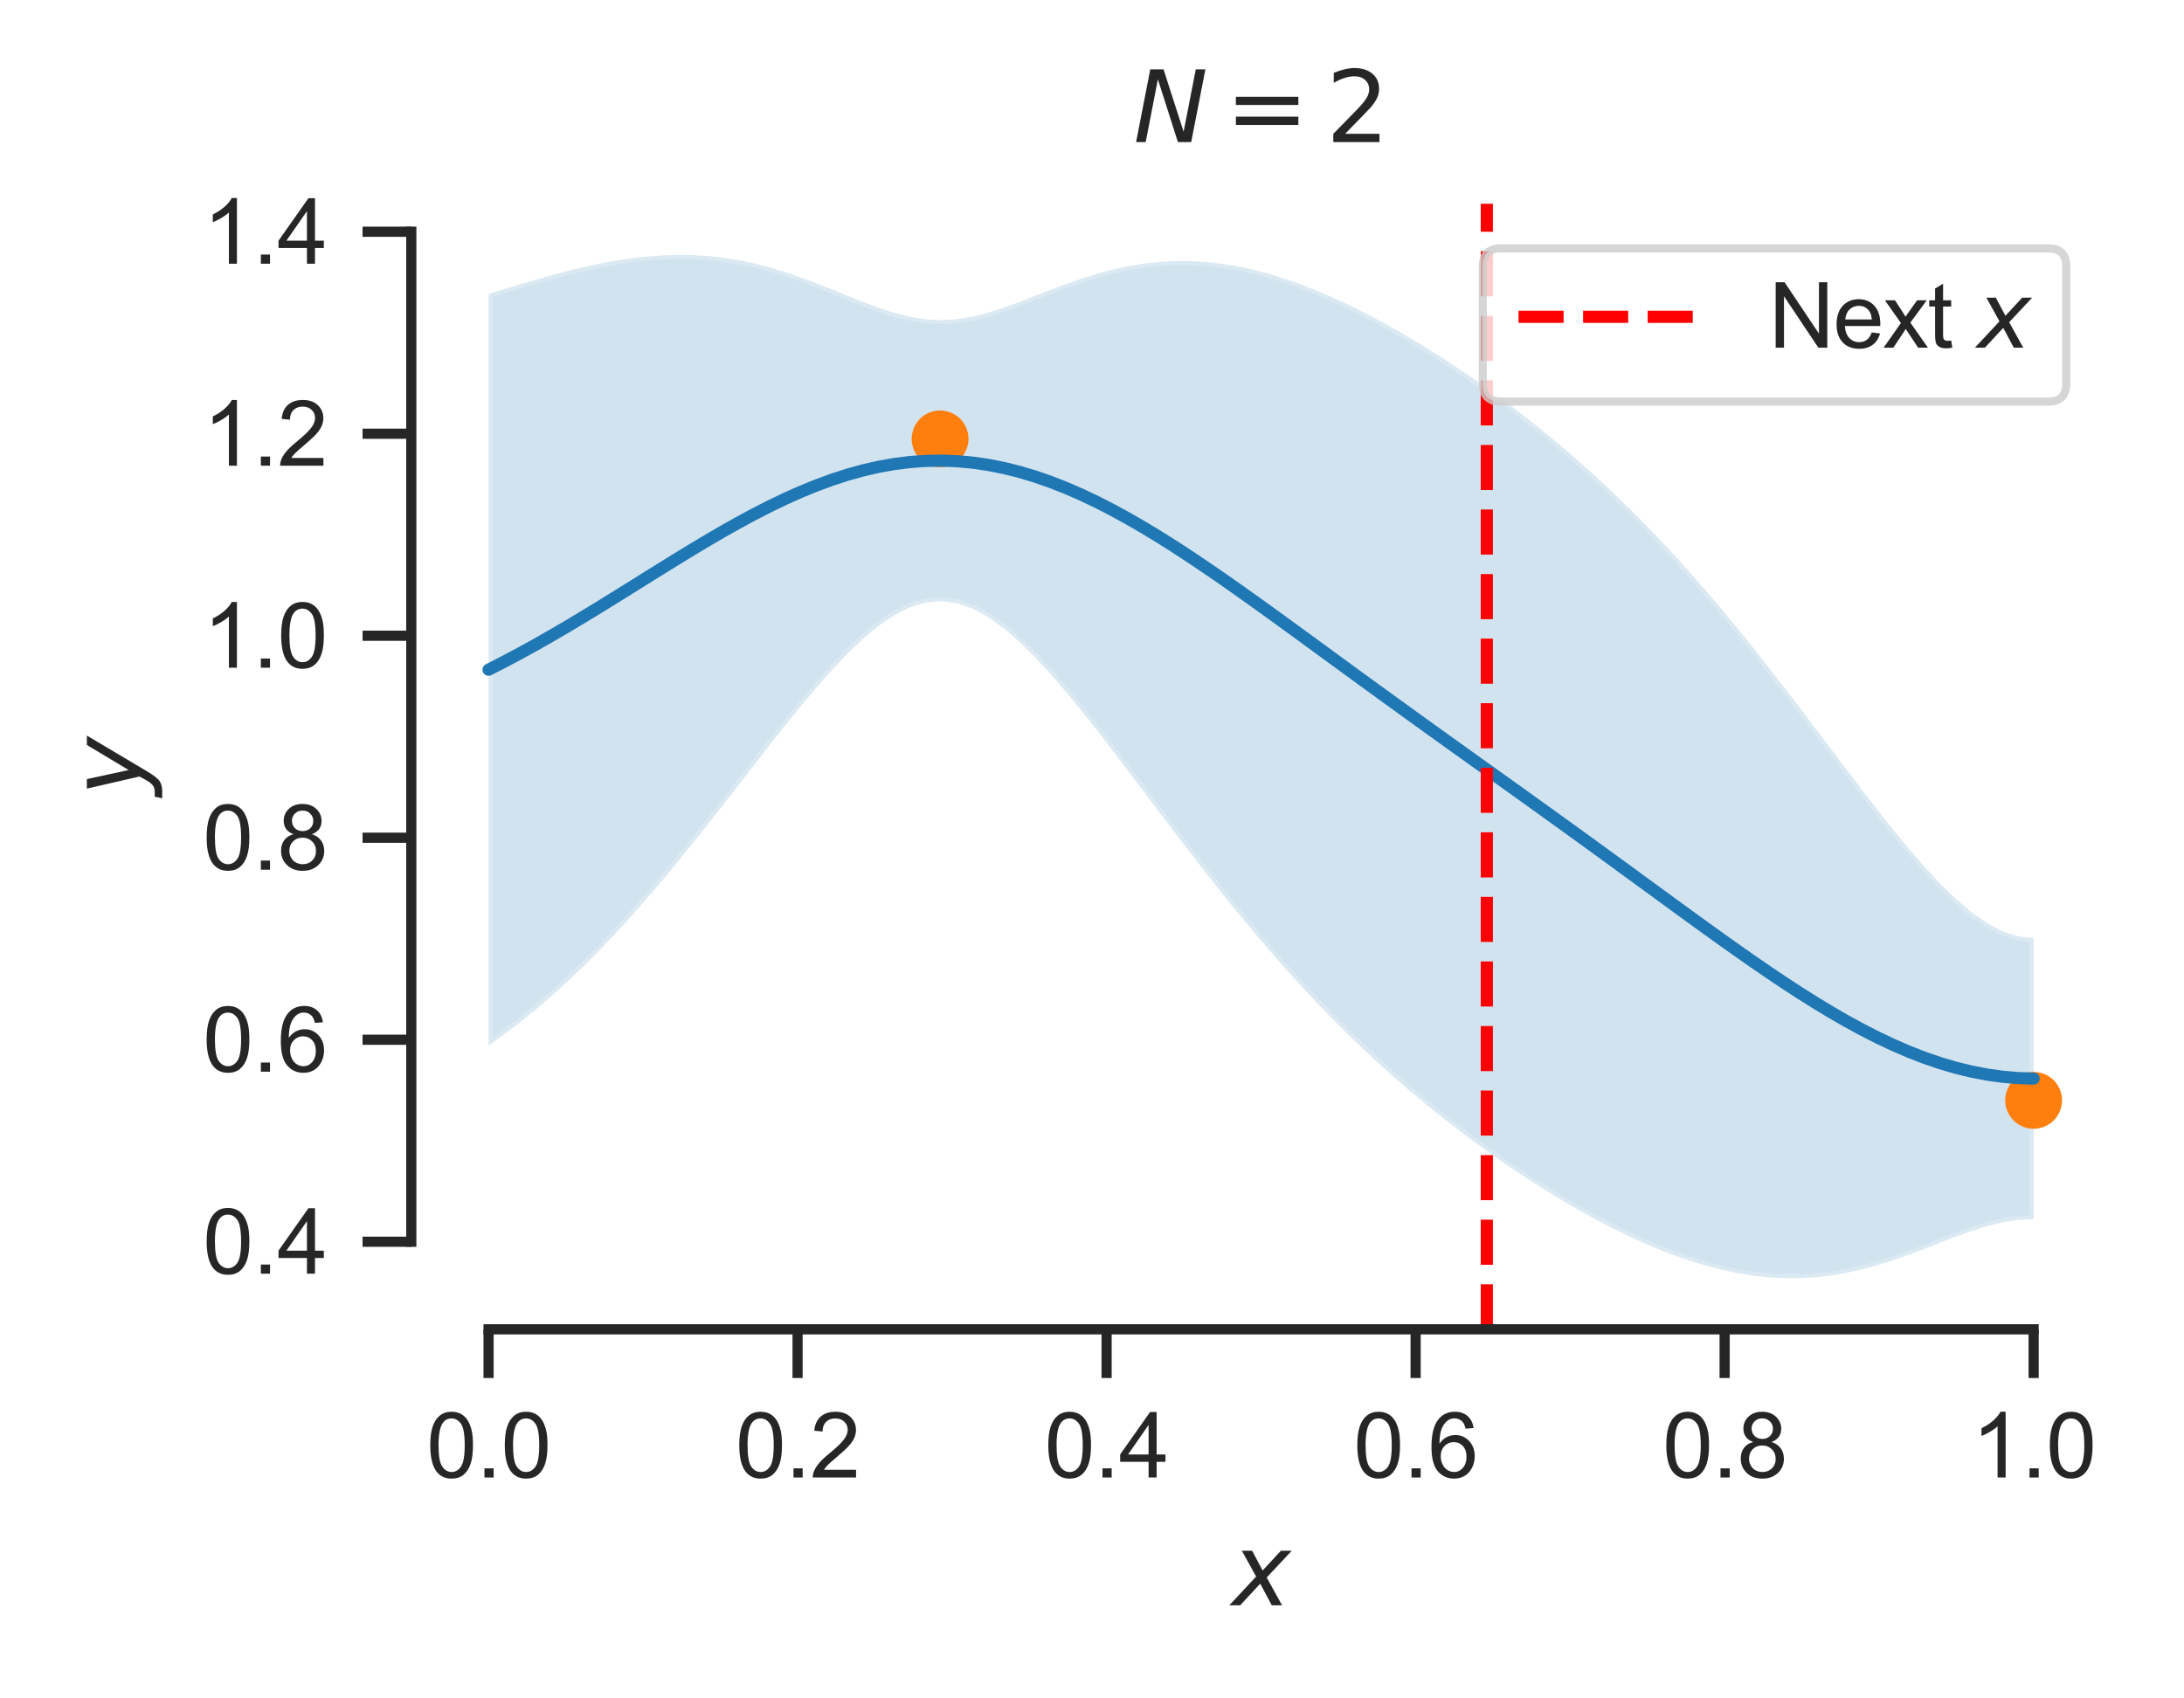 <?xml version="1.0" encoding="utf-8" standalone="no"?>
<!DOCTYPE svg PUBLIC "-//W3C//DTD SVG 1.1//EN"
  "http://www.w3.org/Graphics/SVG/1.1/DTD/svg11.dtd">
<svg xmlns:xlink="http://www.w3.org/1999/xlink" width="215.112pt" height="167.279pt" viewBox="0 0 215.112 167.279" xmlns="http://www.w3.org/2000/svg" version="1.1">
 <defs>
  <style type="text/css">*{stroke-linejoin: round; stroke-linecap: butt}</style>
 </defs>
 <g id="figure_1">
  <g id="patch_1">
   <path d="M 0 167.279 
L 215.112 167.279 
L 215.112 0 
L 0 0 
z
" style="fill: #ffffff"/>
  </g>
  <g id="axes_1">
   <g id="patch_2">
    <path d="M 40.511 130.952 
L 207.911 130.952 
L 207.911 20.072 
L 40.511 20.072 
z
" style="fill: #ffffff"/>
   </g>
   <g id="matplotlib.axis_1">
    <g id="xtick_1">
     <g id="line2d_1">
      <defs>
       <path id="m51136d56fe" d="M 0 0 
L 0 4.8 
" style="stroke: #262626"/>
      </defs>
      <g>
       <use xlink:href="#m51136d56fe" x="48.121" y="130.952" style="fill: #262626; stroke: #262626"/>
      </g>
     </g>
     <g id="text_1">
      <!-- 0.0 -->
      <g style="fill: #262626" transform="translate(42.005 145.55) scale(0.088 -0.088)">
       <defs>
        <path id="ArialMT-30" d="M 266 2259 
Q 266 3072 433 3567 
Q 600 4063 929 4331 
Q 1259 4600 1759 4600 
Q 2128 4600 2406 4451 
Q 2684 4303 2865 4023 
Q 3047 3744 3150 3342 
Q 3253 2941 3253 2259 
Q 3253 1453 3087 958 
Q 2922 463 2592 192 
Q 2263 -78 1759 -78 
Q 1097 -78 719 397 
Q 266 969 266 2259 
z
M 844 2259 
Q 844 1131 1108 757 
Q 1372 384 1759 384 
Q 2147 384 2411 759 
Q 2675 1134 2675 2259 
Q 2675 3391 2411 3762 
Q 2147 4134 1753 4134 
Q 1366 4134 1134 3806 
Q 844 3388 844 2259 
z
" transform="scale(0.016)"/>
        <path id="ArialMT-2e" d="M 581 0 
L 581 641 
L 1222 641 
L 1222 0 
L 581 0 
z
" transform="scale(0.016)"/>
       </defs>
       <use xlink:href="#ArialMT-30"/>
       <use xlink:href="#ArialMT-2e" x="55.615"/>
       <use xlink:href="#ArialMT-30" x="83.398"/>
      </g>
     </g>
    </g>
    <g id="xtick_2">
     <g id="line2d_2">
      <g>
       <use xlink:href="#m51136d56fe" x="78.557" y="130.952" style="fill: #262626; stroke: #262626"/>
      </g>
     </g>
     <g id="text_2">
      <!-- 0.2 -->
      <g style="fill: #262626" transform="translate(72.441 145.55) scale(0.088 -0.088)">
       <defs>
        <path id="ArialMT-32" d="M 3222 541 
L 3222 0 
L 194 0 
Q 188 203 259 391 
Q 375 700 629 1000 
Q 884 1300 1366 1694 
Q 2113 2306 2375 2664 
Q 2638 3022 2638 3341 
Q 2638 3675 2398 3904 
Q 2159 4134 1775 4134 
Q 1369 4134 1125 3890 
Q 881 3647 878 3216 
L 300 3275 
Q 359 3922 746 4261 
Q 1134 4600 1788 4600 
Q 2447 4600 2831 4234 
Q 3216 3869 3216 3328 
Q 3216 3053 3103 2787 
Q 2991 2522 2730 2228 
Q 2469 1934 1863 1422 
Q 1356 997 1212 845 
Q 1069 694 975 541 
L 3222 541 
z
" transform="scale(0.016)"/>
       </defs>
       <use xlink:href="#ArialMT-30"/>
       <use xlink:href="#ArialMT-2e" x="55.615"/>
       <use xlink:href="#ArialMT-32" x="83.398"/>
      </g>
     </g>
    </g>
    <g id="xtick_3">
     <g id="line2d_3">
      <g>
       <use xlink:href="#m51136d56fe" x="108.993" y="130.952" style="fill: #262626; stroke: #262626"/>
      </g>
     </g>
     <g id="text_3">
      <!-- 0.4 -->
      <g style="fill: #262626" transform="translate(102.877 145.55) scale(0.088 -0.088)">
       <defs>
        <path id="ArialMT-34" d="M 2069 0 
L 2069 1097 
L 81 1097 
L 81 1613 
L 2172 4581 
L 2631 4581 
L 2631 1613 
L 3250 1613 
L 3250 1097 
L 2631 1097 
L 2631 0 
L 2069 0 
z
M 2069 1613 
L 2069 3678 
L 634 1613 
L 2069 1613 
z
" transform="scale(0.016)"/>
       </defs>
       <use xlink:href="#ArialMT-30"/>
       <use xlink:href="#ArialMT-2e" x="55.615"/>
       <use xlink:href="#ArialMT-34" x="83.398"/>
      </g>
     </g>
    </g>
    <g id="xtick_4">
     <g id="line2d_4">
      <g>
       <use xlink:href="#m51136d56fe" x="139.43" y="130.952" style="fill: #262626; stroke: #262626"/>
      </g>
     </g>
     <g id="text_4">
      <!-- 0.6 -->
      <g style="fill: #262626" transform="translate(133.314 145.55) scale(0.088 -0.088)">
       <defs>
        <path id="ArialMT-36" d="M 3184 3459 
L 2625 3416 
Q 2550 3747 2413 3897 
Q 2184 4138 1850 4138 
Q 1581 4138 1378 3988 
Q 1113 3794 959 3422 
Q 806 3050 800 2363 
Q 1003 2672 1297 2822 
Q 1591 2972 1913 2972 
Q 2475 2972 2870 2558 
Q 3266 2144 3266 1488 
Q 3266 1056 3080 686 
Q 2894 316 2569 119 
Q 2244 -78 1831 -78 
Q 1128 -78 684 439 
Q 241 956 241 2144 
Q 241 3472 731 4075 
Q 1159 4600 1884 4600 
Q 2425 4600 2770 4297 
Q 3116 3994 3184 3459 
z
M 888 1484 
Q 888 1194 1011 928 
Q 1134 663 1356 523 
Q 1578 384 1822 384 
Q 2178 384 2434 671 
Q 2691 959 2691 1453 
Q 2691 1928 2437 2201 
Q 2184 2475 1800 2475 
Q 1419 2475 1153 2201 
Q 888 1928 888 1484 
z
" transform="scale(0.016)"/>
       </defs>
       <use xlink:href="#ArialMT-30"/>
       <use xlink:href="#ArialMT-2e" x="55.615"/>
       <use xlink:href="#ArialMT-36" x="83.398"/>
      </g>
     </g>
    </g>
    <g id="xtick_5">
     <g id="line2d_5">
      <g>
       <use xlink:href="#m51136d56fe" x="169.866" y="130.952" style="fill: #262626; stroke: #262626"/>
      </g>
     </g>
     <g id="text_5">
      <!-- 0.8 -->
      <g style="fill: #262626" transform="translate(163.75 145.55) scale(0.088 -0.088)">
       <defs>
        <path id="ArialMT-38" d="M 1131 2484 
Q 781 2613 612 2850 
Q 444 3088 444 3419 
Q 444 3919 803 4259 
Q 1163 4600 1759 4600 
Q 2359 4600 2725 4251 
Q 3091 3903 3091 3403 
Q 3091 3084 2923 2848 
Q 2756 2613 2416 2484 
Q 2838 2347 3058 2040 
Q 3278 1734 3278 1309 
Q 3278 722 2862 322 
Q 2447 -78 1769 -78 
Q 1091 -78 675 323 
Q 259 725 259 1325 
Q 259 1772 486 2073 
Q 713 2375 1131 2484 
z
M 1019 3438 
Q 1019 3113 1228 2906 
Q 1438 2700 1772 2700 
Q 2097 2700 2305 2904 
Q 2513 3109 2513 3406 
Q 2513 3716 2298 3927 
Q 2084 4138 1766 4138 
Q 1444 4138 1231 3931 
Q 1019 3725 1019 3438 
z
M 838 1322 
Q 838 1081 952 856 
Q 1066 631 1291 507 
Q 1516 384 1775 384 
Q 2178 384 2440 643 
Q 2703 903 2703 1303 
Q 2703 1709 2433 1975 
Q 2163 2241 1756 2241 
Q 1359 2241 1098 1978 
Q 838 1716 838 1322 
z
" transform="scale(0.016)"/>
       </defs>
       <use xlink:href="#ArialMT-30"/>
       <use xlink:href="#ArialMT-2e" x="55.615"/>
       <use xlink:href="#ArialMT-38" x="83.398"/>
      </g>
     </g>
    </g>
    <g id="xtick_6">
     <g id="line2d_6">
      <g>
       <use xlink:href="#m51136d56fe" x="200.302" y="130.952" style="fill: #262626; stroke: #262626"/>
      </g>
     </g>
     <g id="text_6">
      <!-- 1.0 -->
      <g style="fill: #262626" transform="translate(194.186 145.55) scale(0.088 -0.088)">
       <defs>
        <path id="ArialMT-31" d="M 2384 0 
L 1822 0 
L 1822 3584 
Q 1619 3391 1289 3197 
Q 959 3003 697 2906 
L 697 3450 
Q 1169 3672 1522 3987 
Q 1875 4303 2022 4600 
L 2384 4600 
L 2384 0 
z
" transform="scale(0.016)"/>
       </defs>
       <use xlink:href="#ArialMT-31"/>
       <use xlink:href="#ArialMT-2e" x="55.615"/>
       <use xlink:href="#ArialMT-30" x="83.398"/>
      </g>
     </g>
    </g>
    <g id="text_7">
     <!-- $x$ -->
     <g style="fill: #262626" transform="translate(121.332 158.171) scale(0.096 -0.096)">
      <defs>
       <path id="DejaVuSans-Oblique-78" d="M 3841 3500 
L 2234 1784 
L 3219 0 
L 2559 0 
L 1819 1388 
L 531 0 
L -166 0 
L 1556 1844 
L 641 3500 
L 1300 3500 
L 1972 2234 
L 3144 3500 
L 3841 3500 
z
" transform="scale(0.016)"/>
      </defs>
      <use xlink:href="#DejaVuSans-Oblique-78" transform="translate(0 0.312)"/>
     </g>
    </g>
   </g>
   <g id="matplotlib.axis_2">
    <g id="ytick_1">
     <g id="line2d_7">
      <defs>
       <path id="m11ccc59d5a" d="M 0 0 
L -4.8 0 
" style="stroke: #262626"/>
      </defs>
      <g>
       <use xlink:href="#m11ccc59d5a" x="40.511" y="122.324" style="fill: #262626; stroke: #262626"/>
      </g>
     </g>
     <g id="text_8">
      <!-- 0.4 -->
      <g style="fill: #262626" transform="translate(19.98 125.473) scale(0.088 -0.088)">
       <use xlink:href="#ArialMT-30"/>
       <use xlink:href="#ArialMT-2e" x="55.615"/>
       <use xlink:href="#ArialMT-34" x="83.398"/>
      </g>
     </g>
    </g>
    <g id="ytick_2">
     <g id="line2d_8">
      <g>
       <use xlink:href="#m11ccc59d5a" x="40.511" y="102.425" style="fill: #262626; stroke: #262626"/>
      </g>
     </g>
     <g id="text_9">
      <!-- 0.6 -->
      <g style="fill: #262626" transform="translate(19.98 105.574) scale(0.088 -0.088)">
       <use xlink:href="#ArialMT-30"/>
       <use xlink:href="#ArialMT-2e" x="55.615"/>
       <use xlink:href="#ArialMT-36" x="83.398"/>
      </g>
     </g>
    </g>
    <g id="ytick_3">
     <g id="line2d_9">
      <g>
       <use xlink:href="#m11ccc59d5a" x="40.511" y="82.526" style="fill: #262626; stroke: #262626"/>
      </g>
     </g>
     <g id="text_10">
      <!-- 0.8 -->
      <g style="fill: #262626" transform="translate(19.98 85.675) scale(0.088 -0.088)">
       <use xlink:href="#ArialMT-30"/>
       <use xlink:href="#ArialMT-2e" x="55.615"/>
       <use xlink:href="#ArialMT-38" x="83.398"/>
      </g>
     </g>
    </g>
    <g id="ytick_4">
     <g id="line2d_10">
      <g>
       <use xlink:href="#m11ccc59d5a" x="40.511" y="62.626" style="fill: #262626; stroke: #262626"/>
      </g>
     </g>
     <g id="text_11">
      <!-- 1.0 -->
      <g style="fill: #262626" transform="translate(19.98 65.776) scale(0.088 -0.088)">
       <use xlink:href="#ArialMT-31"/>
       <use xlink:href="#ArialMT-2e" x="55.615"/>
       <use xlink:href="#ArialMT-30" x="83.398"/>
      </g>
     </g>
    </g>
    <g id="ytick_5">
     <g id="line2d_11">
      <g>
       <use xlink:href="#m11ccc59d5a" x="40.511" y="42.727" style="fill: #262626; stroke: #262626"/>
      </g>
     </g>
     <g id="text_12">
      <!-- 1.2 -->
      <g style="fill: #262626" transform="translate(19.98 45.877) scale(0.088 -0.088)">
       <use xlink:href="#ArialMT-31"/>
       <use xlink:href="#ArialMT-2e" x="55.615"/>
       <use xlink:href="#ArialMT-32" x="83.398"/>
      </g>
     </g>
    </g>
    <g id="ytick_6">
     <g id="line2d_12">
      <g>
       <use xlink:href="#m11ccc59d5a" x="40.511" y="22.828" style="fill: #262626; stroke: #262626"/>
      </g>
     </g>
     <g id="text_13">
      <!-- 1.4 -->
      <g style="fill: #262626" transform="translate(19.98 25.978) scale(0.088 -0.088)">
       <use xlink:href="#ArialMT-31"/>
       <use xlink:href="#ArialMT-2e" x="55.615"/>
       <use xlink:href="#ArialMT-34" x="83.398"/>
      </g>
     </g>
    </g>
    <g id="text_14">
     <!-- $y$ -->
     <g style="fill: #262626" transform="translate(13.963 78.391) rotate(-90) scale(0.096 -0.096)">
      <defs>
       <path id="DejaVuSans-Oblique-79" d="M 1588 -325 
Q 1188 -997 936 -1164 
Q 684 -1331 294 -1331 
L -159 -1331 
L -63 -850 
L 269 -850 
Q 509 -850 678 -719 
Q 847 -588 1056 -206 
L 1234 128 
L 459 3500 
L 1069 3500 
L 1650 819 
L 3256 3500 
L 3859 3500 
L 1588 -325 
z
" transform="scale(0.016)"/>
      </defs>
      <use xlink:href="#DejaVuSans-Oblique-79" transform="translate(0 0.312)"/>
     </g>
    </g>
   </g>
   <g id="PolyCollection_1">
    <defs>
     <path id="m30b07a66fc" d="M 48.121 -138.318 
L 48.121 -64.294 
L 49.658 -65.388 
L 51.195 -66.555 
L 52.732 -67.796 
L 54.269 -69.111 
L 55.807 -70.5 
L 57.344 -71.962 
L 58.881 -73.497 
L 60.418 -75.102 
L 61.955 -76.774 
L 63.492 -78.509 
L 65.03 -80.303 
L 66.567 -82.149 
L 68.104 -84.041 
L 69.641 -85.971 
L 71.178 -87.928 
L 72.716 -89.903 
L 74.253 -91.882 
L 75.79 -93.852 
L 77.327 -95.796 
L 78.864 -97.695 
L 80.402 -99.527 
L 81.939 -101.268 
L 83.476 -102.889 
L 85.013 -104.357 
L 86.55 -105.634 
L 88.088 -106.68 
L 89.625 -107.456 
L 91.162 -107.925 
L 92.699 -108.063 
L 94.236 -107.863 
L 95.773 -107.333 
L 97.311 -106.501 
L 98.848 -105.402 
L 100.385 -104.077 
L 101.922 -102.564 
L 103.459 -100.899 
L 104.997 -99.116 
L 106.534 -97.241 
L 108.071 -95.298 
L 109.608 -93.308 
L 111.145 -91.288 
L 112.683 -89.255 
L 114.22 -87.22 
L 115.757 -85.195 
L 117.294 -83.191 
L 118.831 -81.214 
L 120.369 -79.273 
L 121.906 -77.373 
L 123.443 -75.518 
L 124.98 -73.713 
L 126.517 -71.959 
L 128.054 -70.259 
L 129.592 -68.613 
L 131.129 -67.022 
L 132.666 -65.484 
L 134.203 -64.001 
L 135.74 -62.569 
L 137.278 -61.187 
L 138.815 -59.855 
L 140.352 -58.569 
L 141.889 -57.327 
L 143.426 -56.129 
L 144.964 -54.971 
L 146.501 -53.854 
L 148.038 -52.775 
L 149.575 -51.734 
L 151.112 -50.731 
L 152.65 -49.766 
L 154.187 -48.84 
L 155.724 -47.953 
L 157.261 -47.108 
L 158.798 -46.306 
L 160.335 -45.551 
L 161.873 -44.846 
L 163.41 -44.194 
L 164.947 -43.599 
L 166.484 -43.064 
L 168.021 -42.595 
L 169.559 -42.196 
L 171.096 -41.87 
L 172.633 -41.621 
L 174.17 -41.452 
L 175.707 -41.367 
L 177.245 -41.368 
L 178.782 -41.456 
L 180.319 -41.63 
L 181.856 -41.889 
L 183.393 -42.23 
L 184.931 -42.647 
L 186.468 -43.131 
L 188.005 -43.671 
L 189.542 -44.251 
L 191.079 -44.85 
L 192.616 -45.444 
L 194.154 -46.002 
L 195.691 -46.489 
L 197.228 -46.87 
L 198.765 -47.11 
L 200.302 -47.188 
L 200.302 -74.865 
L 200.302 -74.865 
L 198.765 -75.042 
L 197.228 -75.548 
L 195.691 -76.359 
L 194.154 -77.44 
L 192.616 -78.751 
L 191.079 -80.252 
L 189.542 -81.907 
L 188.005 -83.683 
L 186.468 -85.552 
L 184.931 -87.491 
L 183.393 -89.478 
L 181.856 -91.496 
L 180.319 -93.529 
L 178.782 -95.564 
L 177.245 -97.59 
L 175.707 -99.596 
L 174.17 -101.575 
L 172.633 -103.518 
L 171.096 -105.422 
L 169.559 -107.28 
L 168.021 -109.089 
L 166.484 -110.846 
L 164.947 -112.55 
L 163.41 -114.2 
L 161.873 -115.796 
L 160.335 -117.337 
L 158.798 -118.824 
L 157.261 -120.26 
L 155.724 -121.645 
L 154.187 -122.981 
L 152.65 -124.27 
L 151.112 -125.515 
L 149.575 -126.716 
L 148.038 -127.877 
L 146.501 -128.997 
L 144.964 -130.078 
L 143.426 -131.122 
L 141.889 -132.128 
L 140.352 -133.096 
L 138.815 -134.025 
L 137.278 -134.915 
L 135.74 -135.763 
L 134.203 -136.568 
L 132.666 -137.326 
L 131.129 -138.035 
L 129.592 -138.691 
L 128.054 -139.29 
L 126.517 -139.829 
L 124.98 -140.303 
L 123.443 -140.708 
L 121.906 -141.039 
L 120.369 -141.294 
L 118.831 -141.468 
L 117.294 -141.559 
L 115.757 -141.565 
L 114.22 -141.483 
L 112.683 -141.315 
L 111.145 -141.062 
L 109.608 -140.727 
L 108.071 -140.315 
L 106.534 -139.836 
L 104.997 -139.299 
L 103.459 -138.722 
L 101.922 -138.123 
L 100.385 -137.527 
L 98.848 -136.966 
L 97.311 -136.472 
L 95.773 -136.083 
L 94.236 -135.831 
L 92.699 -135.741 
L 91.162 -135.823 
L 89.625 -136.069 
L 88.088 -136.457 
L 86.55 -136.956 
L 85.013 -137.53 
L 83.476 -138.144 
L 81.939 -138.769 
L 80.402 -139.379 
L 78.864 -139.954 
L 77.327 -140.479 
L 75.79 -140.942 
L 74.253 -141.336 
L 72.716 -141.656 
L 71.178 -141.899 
L 69.641 -142.064 
L 68.104 -142.153 
L 66.567 -142.167 
L 65.03 -142.111 
L 63.492 -141.987 
L 61.955 -141.802 
L 60.418 -141.56 
L 58.881 -141.268 
L 57.344 -140.931 
L 55.807 -140.556 
L 54.269 -140.149 
L 52.732 -139.716 
L 51.195 -139.262 
L 49.658 -138.795 
L 48.121 -138.318 
z
" style="stroke: #ffffff; stroke-opacity: 0.2; stroke-width: 0.8"/>
    </defs>
    <g clip-path="url(#pd1c9b51b04)">
     <use xlink:href="#m30b07a66fc" x="0" y="167.279" style="fill: #1f77b4; fill-opacity: 0.2; stroke: #ffffff; stroke-opacity: 0.2; stroke-width: 0.8"/>
    </g>
   </g>
   <g id="PathCollection_1">
    <defs>
     <path id="m74e7dd7653" d="M 0 2.4 
C 0.636 2.4 1.247 2.147 1.697 1.697 
C 2.147 1.247 2.4 0.636 2.4 0 
C 2.4 -0.636 2.147 -1.247 1.697 -1.697 
C 1.247 -2.147 0.636 -2.4 0 -2.4 
C -0.636 -2.4 -1.247 -2.147 -1.697 -1.697 
C -2.147 -1.247 -2.4 -0.636 -2.4 0 
C -2.4 0.636 -2.147 1.247 -1.697 1.697 
C -1.247 2.147 -0.636 2.4 0 2.4 
z
" style="stroke: #ff7f0e; stroke-width: 0.8"/>
    </defs>
    <g clip-path="url(#pd1c9b51b04)">
     <use xlink:href="#m74e7dd7653" x="92.592" y="43.233" style="fill: #ff7f0e; stroke: #ff7f0e; stroke-width: 0.8"/>
     <use xlink:href="#m74e7dd7653" x="200.299" y="108.395" style="fill: #ff7f0e; stroke: #ff7f0e; stroke-width: 0.8"/>
    </g>
   </g>
   <g id="line2d_13">
    <path d="M 48.121 65.973 
L 49.658 65.187 
L 51.195 64.37 
L 52.732 63.523 
L 54.269 62.649 
L 55.807 61.751 
L 57.344 60.832 
L 58.881 59.897 
L 60.418 58.948 
L 61.955 57.991 
L 63.492 57.031 
L 65.03 56.072 
L 66.567 55.121 
L 68.104 54.182 
L 69.641 53.261 
L 71.178 52.365 
L 72.716 51.499 
L 74.253 50.67 
L 75.79 49.882 
L 77.327 49.142 
L 78.864 48.455 
L 80.402 47.826 
L 81.939 47.26 
L 83.476 46.762 
L 85.013 46.335 
L 86.55 45.984 
L 88.088 45.71 
L 89.625 45.516 
L 91.162 45.405 
L 92.699 45.377 
L 94.236 45.432 
L 95.773 45.571 
L 97.311 45.792 
L 98.848 46.095 
L 100.385 46.477 
L 101.922 46.936 
L 103.459 47.468 
L 104.997 48.071 
L 106.534 48.741 
L 108.071 49.472 
L 109.608 50.262 
L 111.145 51.104 
L 112.683 51.994 
L 114.22 52.927 
L 115.757 53.899 
L 117.294 54.904 
L 118.831 55.938 
L 120.369 56.995 
L 121.906 58.073 
L 123.443 59.166 
L 124.98 60.271 
L 126.517 61.385 
L 128.054 62.504 
L 129.592 63.627 
L 131.129 64.751 
L 132.666 65.874 
L 134.203 66.995 
L 135.74 68.113 
L 137.278 69.228 
L 138.815 70.339 
L 140.352 71.447 
L 141.889 72.551 
L 143.426 73.654 
L 144.964 74.754 
L 146.501 75.853 
L 148.038 76.953 
L 149.575 78.053 
L 151.112 79.156 
L 152.65 80.261 
L 154.187 81.369 
L 155.724 82.48 
L 157.261 83.595 
L 158.798 84.714 
L 160.335 85.835 
L 161.873 86.958 
L 163.41 88.082 
L 164.947 89.204 
L 166.484 90.324 
L 168.021 91.437 
L 169.559 92.541 
L 171.096 93.633 
L 172.633 94.709 
L 174.17 95.766 
L 175.707 96.797 
L 177.245 97.8 
L 178.782 98.769 
L 180.319 99.7 
L 181.856 100.586 
L 183.393 101.425 
L 184.931 102.21 
L 186.468 102.937 
L 188.005 103.602 
L 189.542 104.2 
L 191.079 104.728 
L 192.616 105.181 
L 194.154 105.558 
L 195.691 105.855 
L 197.228 106.07 
L 198.765 106.203 
L 200.302 106.252 
" clip-path="url(#pd1c9b51b04)" style="fill: none; stroke: #1f77b4; stroke-width: 1.2; stroke-linecap: round"/>
   </g>
   <g id="line2d_14">
    <path d="M 146.445 130.952 
L 146.445 20.072 
" clip-path="url(#pd1c9b51b04)" style="fill: none; stroke-dasharray: 4.44,1.92; stroke-dashoffset: 0; stroke: #ff0000; stroke-width: 1.2"/>
   </g>
   <g id="patch_3">
    <path d="M 40.511 122.324 
L 40.511 22.828 
" style="fill: none; stroke: #262626; stroke-linejoin: miter; stroke-linecap: square"/>
   </g>
   <g id="patch_4">
    <path d="M 48.121 130.952 
L 200.302 130.952 
" style="fill: none; stroke: #262626; stroke-linejoin: miter; stroke-linecap: square"/>
   </g>
   <g id="text_15">
    <!-- $N=2$ -->
    <g style="fill: #262626" transform="translate(111.635 14.072) scale(0.096 -0.096)">
     <defs>
      <path id="DejaVuSans-Oblique-4e" d="M 1081 4666 
L 1931 4666 
L 3219 666 
L 4000 4666 
L 4616 4666 
L 3706 0 
L 2853 0 
L 1569 4025 
L 788 0 
L 172 0 
L 1081 4666 
z
" transform="scale(0.016)"/>
      <path id="DejaVuSans-3d" d="M 678 2906 
L 4684 2906 
L 4684 2381 
L 678 2381 
L 678 2906 
z
M 678 1631 
L 4684 1631 
L 4684 1100 
L 678 1100 
L 678 1631 
z
" transform="scale(0.016)"/>
      <path id="DejaVuSans-32" d="M 1228 531 
L 3431 531 
L 3431 0 
L 469 0 
L 469 531 
Q 828 903 1448 1529 
Q 2069 2156 2228 2338 
Q 2531 2678 2651 2914 
Q 2772 3150 2772 3378 
Q 2772 3750 2511 3984 
Q 2250 4219 1831 4219 
Q 1534 4219 1204 4116 
Q 875 4013 500 3803 
L 500 4441 
Q 881 4594 1212 4672 
Q 1544 4750 1819 4750 
Q 2544 4750 2975 4387 
Q 3406 4025 3406 3419 
Q 3406 3131 3298 2873 
Q 3191 2616 2906 2266 
Q 2828 2175 2409 1742 
Q 1991 1309 1228 531 
z
" transform="scale(0.016)"/>
     </defs>
     <use xlink:href="#DejaVuSans-Oblique-4e" transform="translate(0 0.781)"/>
     <use xlink:href="#DejaVuSans-3d" transform="translate(94.287 0.781)"/>
     <use xlink:href="#DejaVuSans-32" transform="translate(197.559 0.781)"/>
    </g>
   </g>
   <g id="legend_1">
    <g id="patch_5">
     <path d="M 147.808 39.559 
L 201.751 39.559 
Q 203.512 39.559 203.512 37.799 
L 203.512 26.232 
Q 203.512 24.471 201.751 24.471 
L 147.808 24.471 
Q 146.048 24.471 146.048 26.232 
L 146.048 37.799 
Q 146.048 39.559 147.808 39.559 
z
" style="fill: #ffffff; opacity: 0.8; stroke: #cccccc; stroke-width: 0.8; stroke-linejoin: miter"/>
    </g>
    <g id="line2d_15">
     <path d="M 149.567 31.21 
L 158.368 31.21 
L 167.167 31.21 
" style="fill: none; stroke-dasharray: 4.44,1.92; stroke-dashoffset: 0; stroke: #ff0000; stroke-width: 1.2"/>
    </g>
    <g id="text_16">
     <!-- Next $x$ -->
     <g style="fill: #262626" transform="translate(174.208 34.29) scale(0.088 -0.088)">
      <defs>
       <path id="ArialMT-4e" d="M 488 0 
L 488 4581 
L 1109 4581 
L 3516 984 
L 3516 4581 
L 4097 4581 
L 4097 0 
L 3475 0 
L 1069 3600 
L 1069 0 
L 488 0 
z
" transform="scale(0.016)"/>
       <path id="ArialMT-65" d="M 2694 1069 
L 3275 997 
Q 3138 488 2766 206 
Q 2394 -75 1816 -75 
Q 1088 -75 661 373 
Q 234 822 234 1631 
Q 234 2469 665 2931 
Q 1097 3394 1784 3394 
Q 2450 3394 2872 2941 
Q 3294 2488 3294 1666 
Q 3294 1616 3291 1516 
L 816 1516 
Q 847 969 1125 678 
Q 1403 388 1819 388 
Q 2128 388 2347 550 
Q 2566 713 2694 1069 
z
M 847 1978 
L 2700 1978 
Q 2663 2397 2488 2606 
Q 2219 2931 1791 2931 
Q 1403 2931 1139 2672 
Q 875 2413 847 1978 
z
" transform="scale(0.016)"/>
       <path id="ArialMT-78" d="M 47 0 
L 1259 1725 
L 138 3319 
L 841 3319 
L 1350 2541 
Q 1494 2319 1581 2169 
Q 1719 2375 1834 2534 
L 2394 3319 
L 3066 3319 
L 1919 1756 
L 3153 0 
L 2463 0 
L 1781 1031 
L 1600 1309 
L 728 0 
L 47 0 
z
" transform="scale(0.016)"/>
       <path id="ArialMT-74" d="M 1650 503 
L 1731 6 
Q 1494 -44 1306 -44 
Q 1000 -44 831 53 
Q 663 150 594 308 
Q 525 466 525 972 
L 525 2881 
L 113 2881 
L 113 3319 
L 525 3319 
L 525 4141 
L 1084 4478 
L 1084 3319 
L 1650 3319 
L 1650 2881 
L 1084 2881 
L 1084 941 
Q 1084 700 1114 631 
Q 1144 563 1211 522 
Q 1278 481 1403 481 
Q 1497 481 1650 503 
z
" transform="scale(0.016)"/>
       <path id="ArialMT-20" transform="scale(0.016)"/>
      </defs>
      <use xlink:href="#ArialMT-4e" transform="translate(0 0.422)"/>
      <use xlink:href="#ArialMT-65" transform="translate(72.217 0.422)"/>
      <use xlink:href="#ArialMT-78" transform="translate(127.832 0.422)"/>
      <use xlink:href="#ArialMT-74" transform="translate(177.832 0.422)"/>
      <use xlink:href="#ArialMT-20" transform="translate(205.615 0.422)"/>
      <use xlink:href="#DejaVuSans-Oblique-78" transform="translate(233.398 0.422)"/>
     </g>
    </g>
   </g>
  </g>
 </g>
 <defs>
  <clipPath id="pd1c9b51b04">
   <rect x="40.511" y="20.072" width="167.4" height="110.88"/>
  </clipPath>
 </defs>
</svg>
